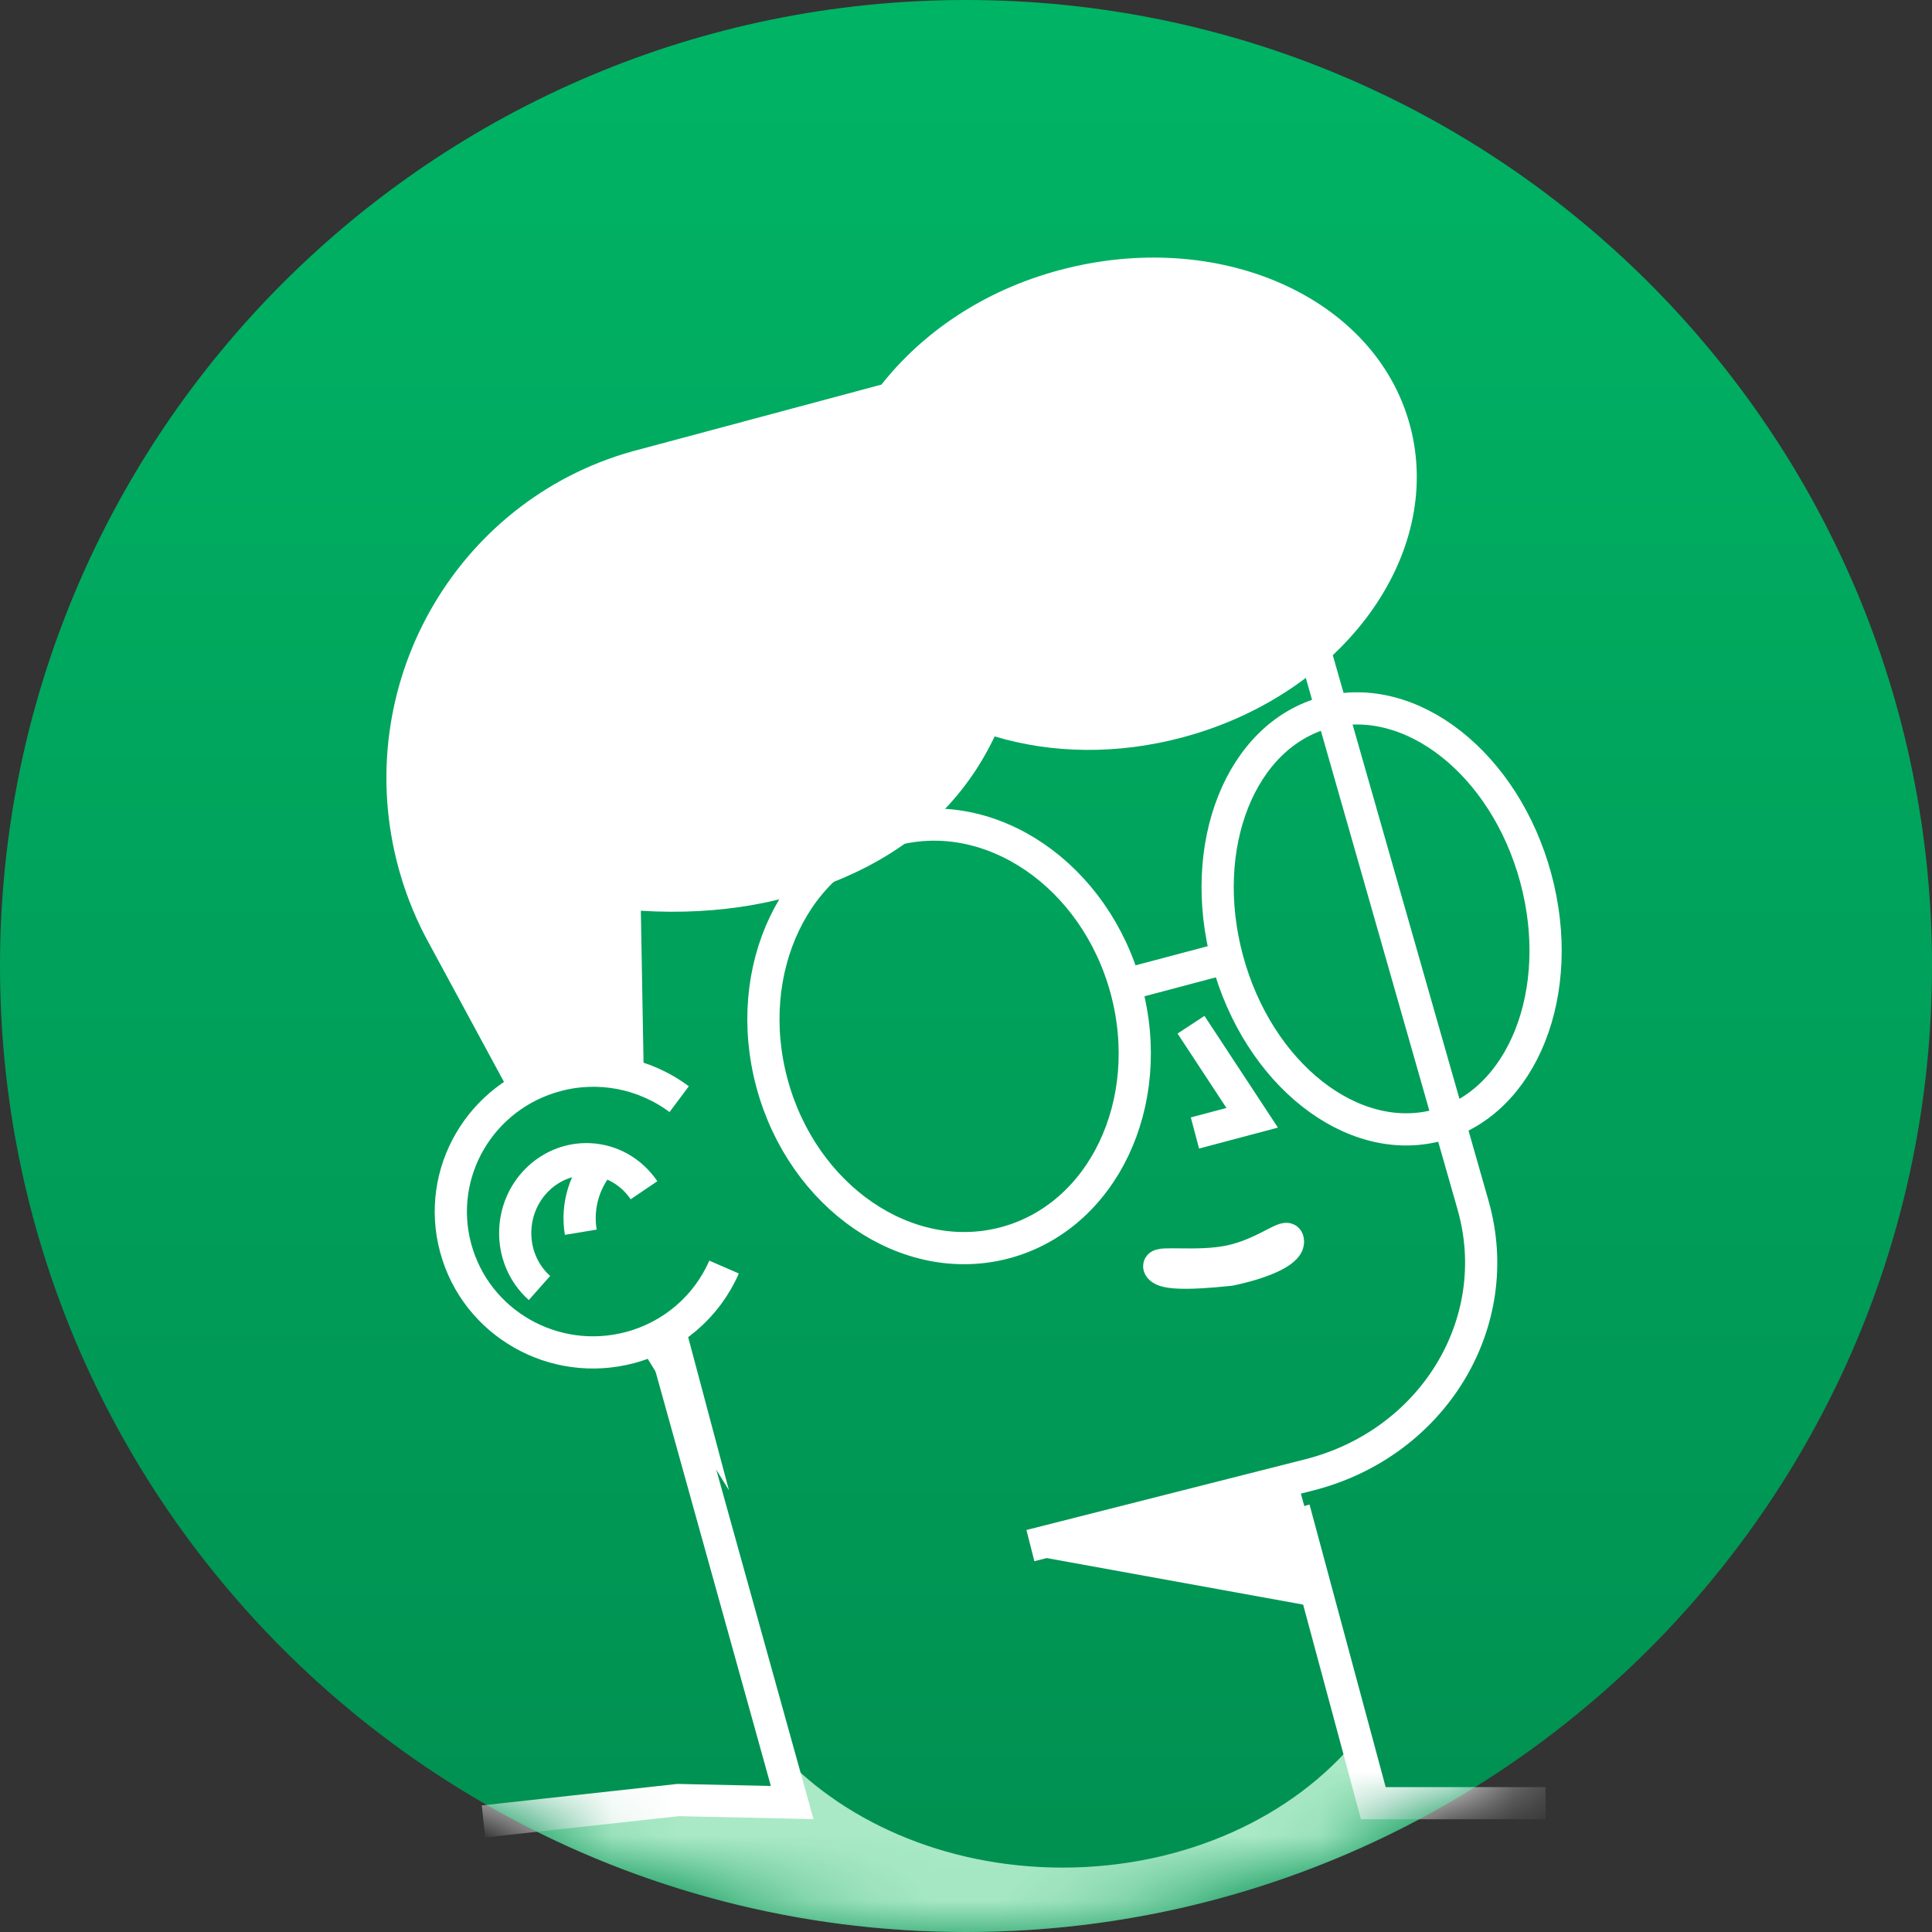 <?xml version="1.0" encoding="UTF-8"?>
<svg width="30px" height="30px" viewBox="0 0 30 30" version="1.1" xmlns="http://www.w3.org/2000/svg" xmlns:xlink="http://www.w3.org/1999/xlink">
    <rect x="0" y="0" width="30" height="30" fill="#333333" stroke="none"/>
    <title>编组 3</title>
    <defs>
        <linearGradient x1="50%" y1="0%" x2="50%" y2="100%" id="linearGradient-1">
            <stop stop-color="#00B465" offset="0%"></stop>
            <stop stop-color="#008F50" offset="100%"></stop>
        </linearGradient>
        <path d="M30,15 C30,23.284 23.284,30 15,30 C6.716,30 0,23.284 0,15 C0,6.716 6.716,0 15,0 C23.284,0 30,6.716 30,15 Z" id="path-2"></path>
    </defs>
    <g id="平台首页" stroke="none" stroke-width="1" fill="none" fill-rule="evenodd">
        <g id="平台-通知中心浮窗" transform="translate(-1848, -15)">
            <g id="编组-3" transform="translate(1848, 15)">
                <mask id="mask-3" fill="white">
                    <use xlink:href="#path-2"></use>
                </mask>
                <use id="Avatar_background备份-5" fill="url(#linearGradient-1)" fill-rule="nonzero" xlink:href="#path-2"></use>
                <g id="编组备份" mask="url(#mask-3)">
                    <g transform="translate(6, 4)">
                        <path d="M16.32,13.474 C14.998,13.825 13.539,12.675 13.06,10.904 C12.582,9.134 13.265,7.414 14.587,7.063 C15.909,6.712 17.369,7.862 17.847,9.633 C18.326,11.403 17.642,13.123 16.32,13.474 L16.32,13.474 Z M9.604,15.298 C8.086,15.701 6.467,14.593 5.988,12.823 C5.51,11.052 6.353,9.291 7.871,8.887 C9.389,8.484 11.008,9.592 11.487,11.362 C11.965,13.132 11.122,14.895 9.604,15.298 Z M12.494,11.912 L13.444,13.357 L12.555,13.593 M12.976,10.892 L11.491,11.286 M5.243,15.675 C4.975,16.291 4.437,16.752 3.782,16.925 C2.603,17.238 1.391,16.547 1.076,15.38 C0.76,14.214 1.461,13.015 2.641,12.701 C3.299,12.525 4.002,12.661 4.546,13.068" id="形状" stroke="#FFFFFF" stroke-width="0.5" fill="none"></path>
                        <path d="M15.13,23 C15.186,23.516 15.085,23.32 15.409,23.862 C16.615,23.862 17.131,23.619 16.671,23.893 C14.427,25.231 11.803,26 9,26 C6.392,26 3.94,25.335 1.803,24.164 C2.549,24.051 2.85,24 4.155,23.862 C5.041,23.768 5.879,23.862 6.179,23.862 C6.103,23.591 6.093,23.523 6.091,23.478 L6.091,23.435 C6.089,23.394 6.081,23.326 6.033,23.124 C7.029,24.26 8.659,25 10.5,25 C12.407,25 14.088,24.206 15.074,22.999 L15.13,23 Z" id="形状结合" stroke="none" fill="#A9E9C5" fill-rule="nonzero"></path>
                        <path d="M2.377,16 C2.121,15.773 1.982,15.433 2.002,15.082 C2.036,14.455 2.554,13.971 3.159,14.001 C3.495,14.017 3.805,14.194 4,14.482" id="路径" stroke="#FFFFFF" stroke-width="0.5" fill="none"></path>
                        <path d="M3.018,15.134 C2.95,14.723 3.078,14.304 3.365,14 M14.093,19.428 L15.325,24 L18,24 M4.367,17.039 L6.301,23.99 L4.53,23.951 L1.508,24.283" id="形状" stroke="#FFFFFF" stroke-width="0.5" fill="none"></path>
                        <path d="M10,20 L14.329,18.902 C16.251,18.414 17.391,16.543 16.876,14.723 L16.874,14.715 L14.386,6" id="路径" stroke="#FFFFFF" stroke-width="0.5" fill="none"></path>
                        <path d="M10.442,0.197 C9.27,0.513 8.327,1.162 7.687,1.972 L3.956,2.972 C1.156,3.676 -0.545,6.539 0.159,9.367 C0.262,9.779 0.413,10.178 0.611,10.555 L1.959,13.046 C2.589,12.552 3.268,12.39 3.994,12.558 L3.951,10.142 C5.174,10.217 6.284,10.019 7.281,9.548 C8.278,9.077 8.999,8.373 9.445,7.435 C10.326,7.7 11.347,7.724 12.374,7.447 C14.853,6.779 16.43,4.615 15.896,2.613 C15.363,0.611 12.921,-0.471 10.442,0.197 L10.442,0.197 Z M4.601,16.445 L3.852,16.767 L5.319,19.14 M10.095,20.165 L14.697,21 L14.135,18.957 L10.095,20.165 Z" id="形状" stroke="none" fill="#FFFFFF" fill-rule="evenodd"></path>
                        <path d="M12.001,15.667 C11.973,15.588 12.607,15.688 13.098,15.585 C13.603,15.478 13.967,15.17 13.995,15.251 C14.05,15.412 13.649,15.602 13.098,15.717 C12.403,15.791 12.038,15.775 12.001,15.667 Z" id="路径" stroke="#FFFFFF" stroke-width="0.5" fill="none"></path>
                    </g>
                </g>
            </g>
        </g>
    </g>
</svg>